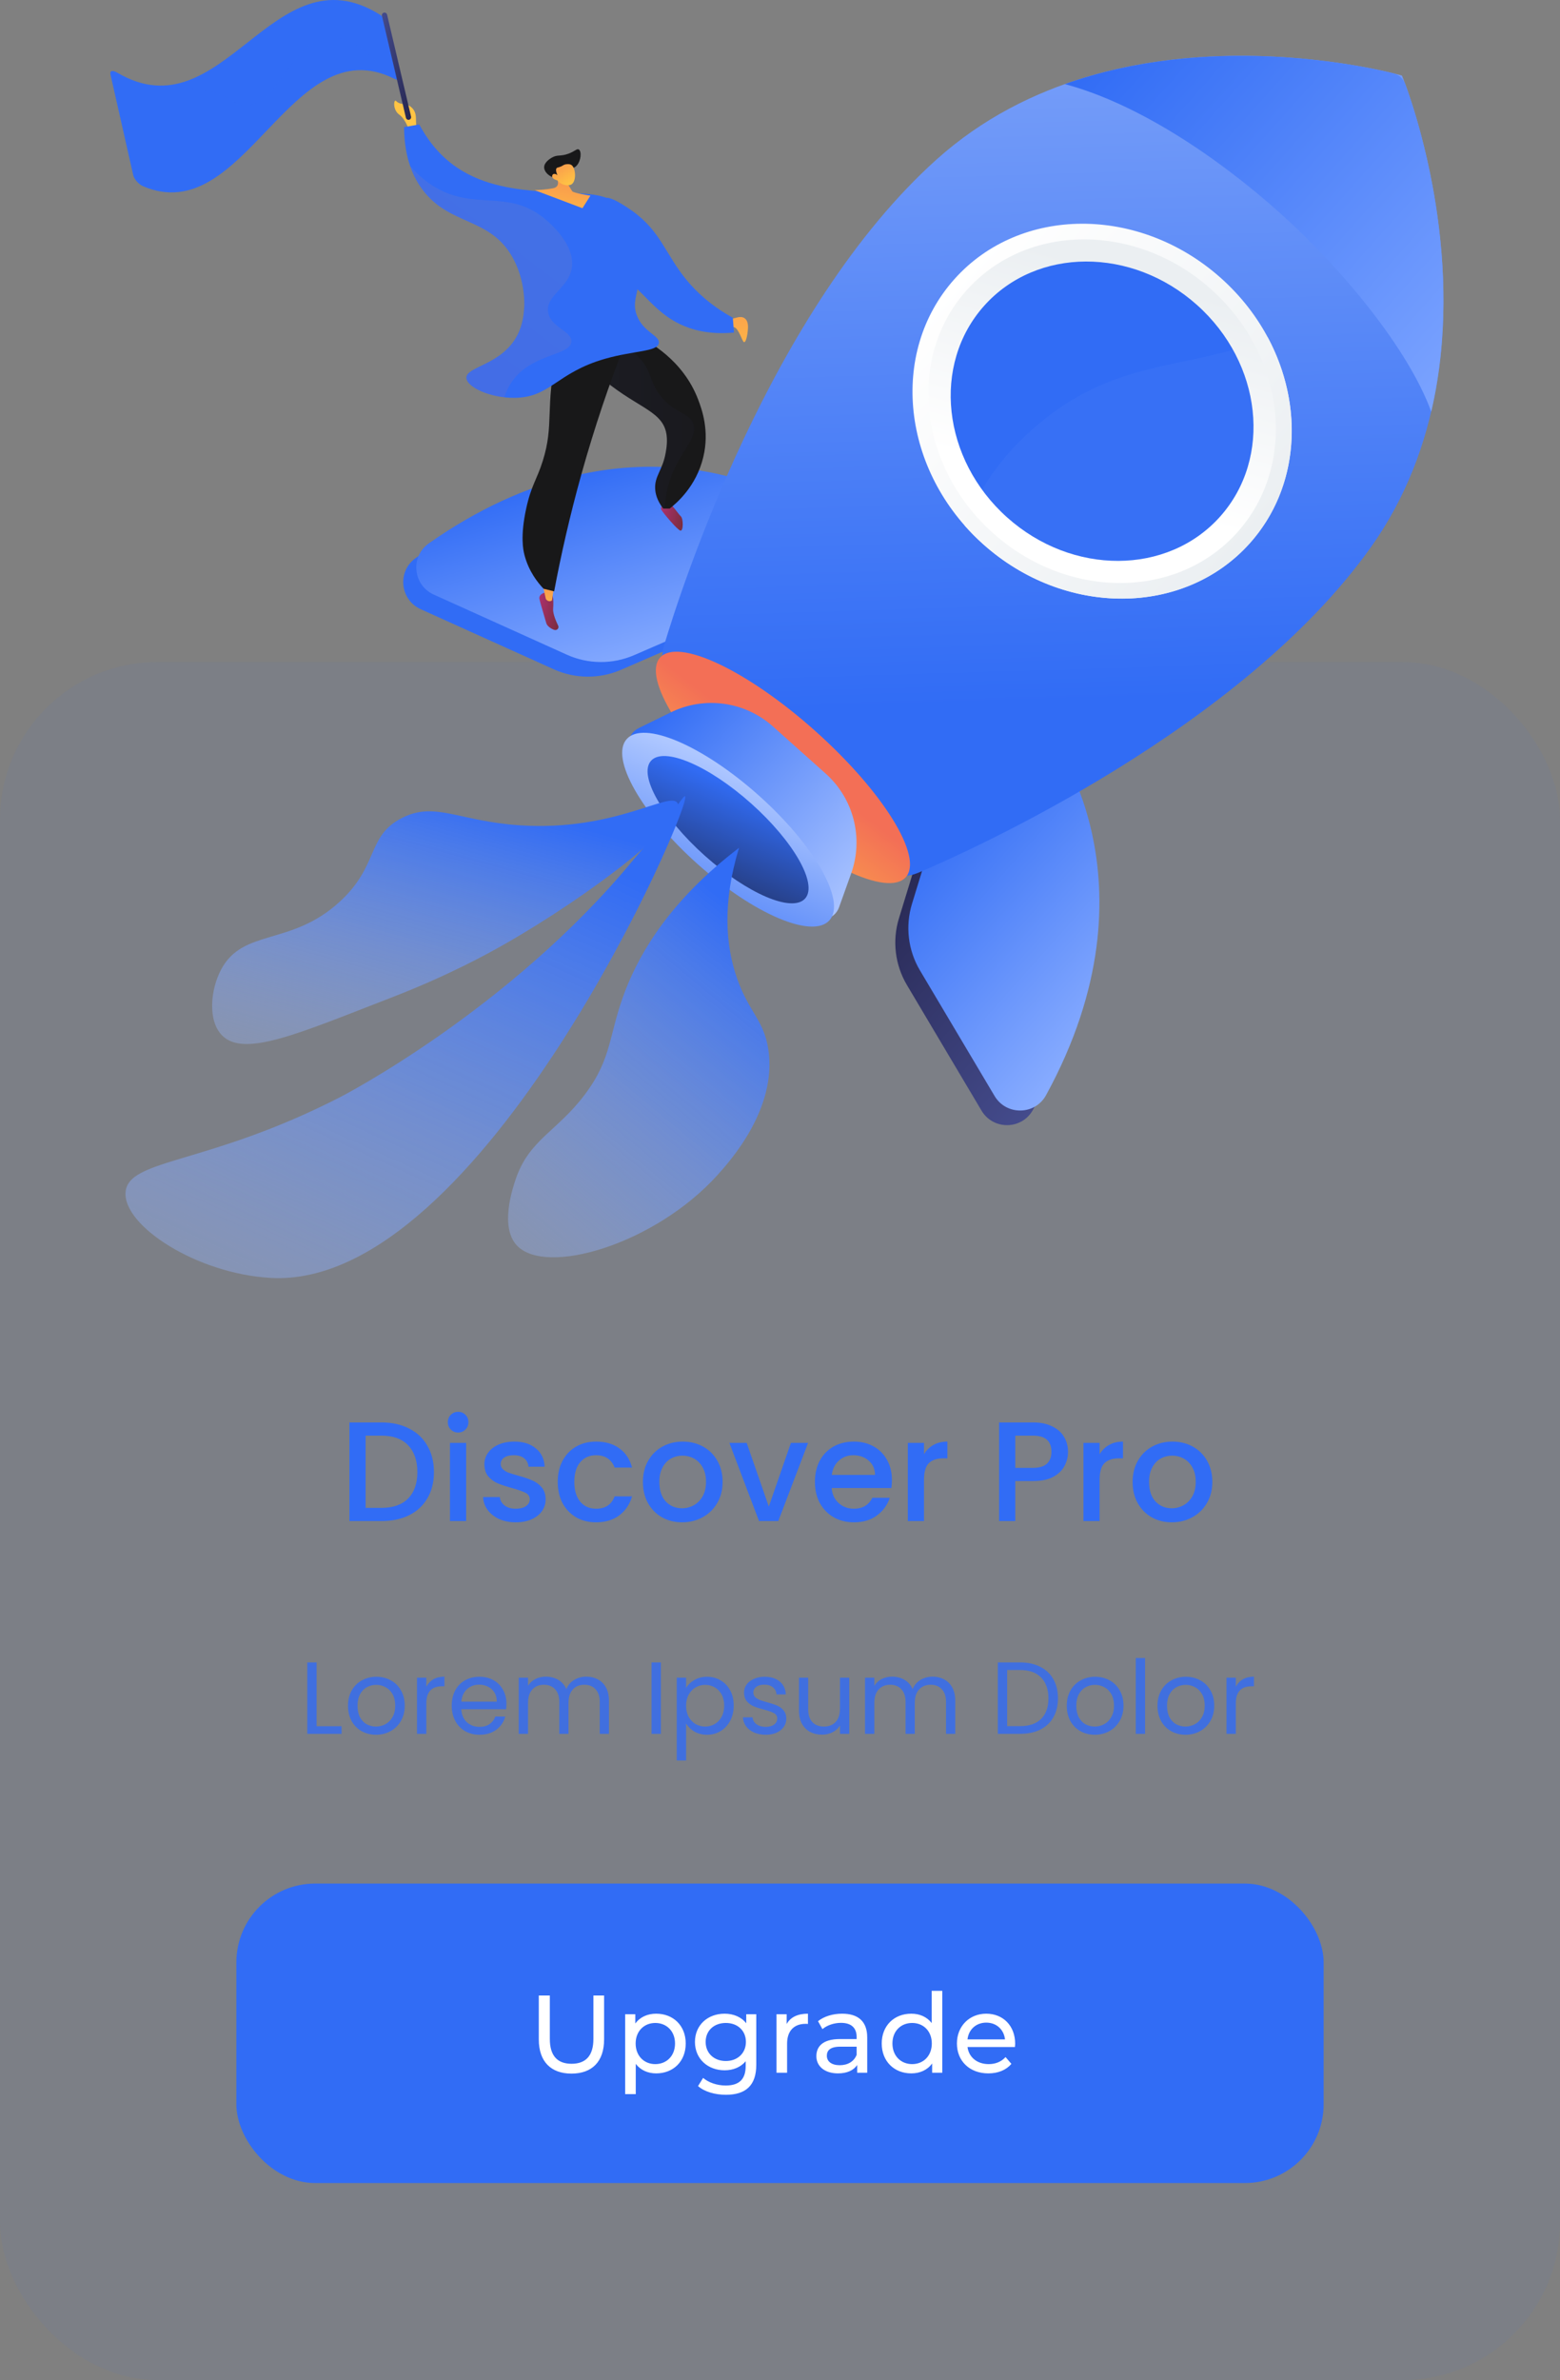 <svg width="198" height="302" viewBox="0 0 198 302" fill="none" xmlns="http://www.w3.org/2000/svg">
<rect x="0" y="0" width="198" height="302" fill="#808080" stroke="none"/>
<rect opacity="0.05" y="84" width="198" height="218" rx="20" fill="#316CF5"/>
<path d="M48.436 180.49C49.768 180.49 50.932 180.748 51.928 181.264C52.936 181.768 53.71 182.5 54.25 183.46C54.802 184.408 55.078 185.518 55.078 186.79C55.078 188.062 54.802 189.166 54.25 190.102C53.71 191.038 52.936 191.758 51.928 192.262C50.932 192.754 49.768 193 48.436 193H44.35V180.49H48.436ZM48.436 191.326C49.9 191.326 51.022 190.93 51.802 190.138C52.582 189.346 52.972 188.23 52.972 186.79C52.972 185.338 52.582 184.204 51.802 183.388C51.022 182.572 49.9 182.164 48.436 182.164H46.402V191.326H48.436ZM58.156 181.768C57.784 181.768 57.472 181.642 57.22 181.39C56.968 181.138 56.842 180.826 56.842 180.454C56.842 180.082 56.968 179.77 57.22 179.518C57.472 179.266 57.784 179.14 58.156 179.14C58.516 179.14 58.822 179.266 59.074 179.518C59.326 179.77 59.452 180.082 59.452 180.454C59.452 180.826 59.326 181.138 59.074 181.39C58.822 181.642 58.516 181.768 58.156 181.768ZM59.164 183.082V193H57.112V183.082H59.164ZM65.458 193.162C64.678 193.162 63.976 193.024 63.352 192.748C62.74 192.46 62.254 192.076 61.894 191.596C61.534 191.104 61.342 190.558 61.318 189.958H63.442C63.478 190.378 63.676 190.732 64.036 191.02C64.408 191.296 64.87 191.434 65.422 191.434C65.998 191.434 66.442 191.326 66.754 191.11C67.078 190.882 67.24 190.594 67.24 190.246C67.24 189.874 67.06 189.598 66.7 189.418C66.352 189.238 65.794 189.04 65.026 188.824C64.282 188.62 63.676 188.422 63.208 188.23C62.74 188.038 62.332 187.744 61.984 187.348C61.648 186.952 61.48 186.43 61.48 185.782C61.48 185.254 61.636 184.774 61.948 184.342C62.26 183.898 62.704 183.55 63.28 183.298C63.868 183.046 64.54 182.92 65.296 182.92C66.424 182.92 67.33 183.208 68.014 183.784C68.71 184.348 69.082 185.122 69.13 186.106H67.078C67.042 185.662 66.862 185.308 66.538 185.044C66.214 184.78 65.776 184.648 65.224 184.648C64.684 184.648 64.27 184.75 63.982 184.954C63.694 185.158 63.55 185.428 63.55 185.764C63.55 186.028 63.646 186.25 63.838 186.43C64.03 186.61 64.264 186.754 64.54 186.862C64.816 186.958 65.224 187.084 65.764 187.24C66.484 187.432 67.072 187.63 67.528 187.834C67.996 188.026 68.398 188.314 68.734 188.698C69.07 189.082 69.244 189.592 69.256 190.228C69.256 190.792 69.1 191.296 68.788 191.74C68.476 192.184 68.032 192.532 67.456 192.784C66.892 193.036 66.226 193.162 65.458 193.162ZM70.789 188.032C70.789 187.012 70.993 186.118 71.401 185.35C71.821 184.57 72.397 183.97 73.129 183.55C73.861 183.13 74.701 182.92 75.649 182.92C76.849 182.92 77.839 183.208 78.619 183.784C79.411 184.348 79.945 185.158 80.221 186.214H78.007C77.827 185.722 77.539 185.338 77.143 185.062C76.747 184.786 76.249 184.648 75.649 184.648C74.809 184.648 74.137 184.948 73.633 185.548C73.141 186.136 72.895 186.964 72.895 188.032C72.895 189.1 73.141 189.934 73.633 190.534C74.137 191.134 74.809 191.434 75.649 191.434C76.837 191.434 77.623 190.912 78.007 189.868H80.221C79.933 190.876 79.393 191.68 78.601 192.28C77.809 192.868 76.825 193.162 75.649 193.162C74.701 193.162 73.861 192.952 73.129 192.532C72.397 192.1 71.821 191.5 71.401 190.732C70.993 189.952 70.789 189.052 70.789 188.032ZM86.568 193.162C85.632 193.162 84.786 192.952 84.03 192.532C83.274 192.1 82.68 191.5 82.248 190.732C81.816 189.952 81.6 189.052 81.6 188.032C81.6 187.024 81.822 186.13 82.266 185.35C82.71 184.57 83.316 183.97 84.084 183.55C84.852 183.13 85.71 182.92 86.658 182.92C87.606 182.92 88.464 183.13 89.232 183.55C90 183.97 90.606 184.57 91.05 185.35C91.494 186.13 91.716 187.024 91.716 188.032C91.716 189.04 91.488 189.934 91.032 190.714C90.576 191.494 89.952 192.1 89.16 192.532C88.38 192.952 87.516 193.162 86.568 193.162ZM86.568 191.38C87.096 191.38 87.588 191.254 88.044 191.002C88.512 190.75 88.89 190.372 89.178 189.868C89.466 189.364 89.61 188.752 89.61 188.032C89.61 187.312 89.472 186.706 89.196 186.214C88.92 185.71 88.554 185.332 88.098 185.08C87.642 184.828 87.15 184.702 86.622 184.702C86.094 184.702 85.602 184.828 85.146 185.08C84.702 185.332 84.348 185.71 84.084 186.214C83.82 186.706 83.688 187.312 83.688 188.032C83.688 189.1 83.958 189.928 84.498 190.516C85.05 191.092 85.74 191.38 86.568 191.38ZM97.579 191.164L100.387 183.082H102.565L98.784 193H96.337L92.575 183.082H94.77L97.579 191.164ZM113.206 187.798C113.206 188.17 113.182 188.506 113.134 188.806H105.556C105.616 189.598 105.91 190.234 106.438 190.714C106.966 191.194 107.614 191.434 108.382 191.434C109.486 191.434 110.266 190.972 110.722 190.048H112.936C112.636 190.96 112.09 191.71 111.298 192.298C110.518 192.874 109.546 193.162 108.382 193.162C107.434 193.162 106.582 192.952 105.826 192.532C105.082 192.1 104.494 191.5 104.062 190.732C103.642 189.952 103.432 189.052 103.432 188.032C103.432 187.012 103.636 186.118 104.044 185.35C104.464 184.57 105.046 183.97 105.79 183.55C106.546 183.13 107.41 182.92 108.382 182.92C109.318 182.92 110.152 183.124 110.884 183.532C111.616 183.94 112.186 184.516 112.594 185.26C113.002 185.992 113.206 186.838 113.206 187.798ZM111.064 187.15C111.052 186.394 110.782 185.788 110.254 185.332C109.726 184.876 109.072 184.648 108.292 184.648C107.584 184.648 106.978 184.876 106.474 185.332C105.97 185.776 105.67 186.382 105.574 187.15H111.064ZM117.277 184.522C117.577 184.018 117.973 183.628 118.465 183.352C118.969 183.064 119.563 182.92 120.247 182.92V185.044H119.725C118.921 185.044 118.309 185.248 117.889 185.656C117.481 186.064 117.277 186.772 117.277 187.78V193H115.225V183.082H117.277V184.522ZM135.557 184.216C135.557 184.852 135.407 185.452 135.107 186.016C134.807 186.58 134.327 187.042 133.667 187.402C133.007 187.75 132.161 187.924 131.129 187.924H128.861V193H126.809V180.49H131.129C132.089 180.49 132.899 180.658 133.559 180.994C134.231 181.318 134.729 181.762 135.053 182.326C135.389 182.89 135.557 183.52 135.557 184.216ZM131.129 186.25C131.909 186.25 132.491 186.076 132.875 185.728C133.259 185.368 133.451 184.864 133.451 184.216C133.451 182.848 132.677 182.164 131.129 182.164H128.861V186.25H131.129ZM139.566 184.522C139.866 184.018 140.262 183.628 140.754 183.352C141.258 183.064 141.852 182.92 142.536 182.92V185.044H142.014C141.21 185.044 140.598 185.248 140.178 185.656C139.77 186.064 139.566 186.772 139.566 187.78V193H137.514V183.082H139.566V184.522ZM148.724 193.162C147.788 193.162 146.942 192.952 146.186 192.532C145.43 192.1 144.836 191.5 144.404 190.732C143.972 189.952 143.756 189.052 143.756 188.032C143.756 187.024 143.978 186.13 144.422 185.35C144.866 184.57 145.472 183.97 146.24 183.55C147.008 183.13 147.866 182.92 148.814 182.92C149.762 182.92 150.62 183.13 151.388 183.55C152.156 183.97 152.762 184.57 153.206 185.35C153.65 186.13 153.872 187.024 153.872 188.032C153.872 189.04 153.644 189.934 153.188 190.714C152.732 191.494 152.108 192.1 151.316 192.532C150.536 192.952 149.672 193.162 148.724 193.162ZM148.724 191.38C149.252 191.38 149.744 191.254 150.2 191.002C150.668 190.75 151.046 190.372 151.334 189.868C151.622 189.364 151.766 188.752 151.766 188.032C151.766 187.312 151.628 186.706 151.352 186.214C151.076 185.71 150.71 185.332 150.254 185.08C149.798 184.828 149.306 184.702 148.778 184.702C148.25 184.702 147.758 184.828 147.302 185.08C146.858 185.332 146.504 185.71 146.24 186.214C145.976 186.706 145.844 187.312 145.844 188.032C145.844 189.1 146.114 189.928 146.654 190.516C147.206 191.092 147.896 191.38 148.724 191.38Z" fill="#316CF5"/>
<rect x="30" y="239" width="138" height="38" rx="10" fill="#316CF5"/>
<path d="M72.53 263.112C75.12 263.112 76.674 261.614 76.674 258.772V253.2H75.316V258.716C75.316 260.886 74.308 261.866 72.544 261.866C70.78 261.866 69.786 260.886 69.786 258.716V253.2H68.386V258.772C68.386 261.614 69.954 263.112 72.53 263.112ZM83.282 255.51C82.19 255.51 81.238 255.93 80.636 256.756V255.58H79.348V265.716H80.692V261.88C81.308 262.678 82.232 263.084 83.282 263.084C85.452 263.084 87.034 261.572 87.034 259.29C87.034 257.022 85.452 255.51 83.282 255.51ZM83.17 261.908C81.756 261.908 80.678 260.872 80.678 259.29C80.678 257.722 81.756 256.686 83.17 256.686C84.598 256.686 85.676 257.722 85.676 259.29C85.676 260.872 84.598 261.908 83.17 261.908ZM94.715 255.58V256.728C94.085 255.916 93.077 255.51 91.971 255.51C89.829 255.51 88.205 256.952 88.205 259.094C88.205 261.236 89.829 262.692 91.971 262.692C93.035 262.692 94.001 262.314 94.645 261.544V262.132C94.645 263.812 93.847 264.624 92.097 264.624C91.005 264.624 89.927 264.246 89.241 263.658L88.597 264.694C89.409 265.422 90.781 265.8 92.139 265.8C94.659 265.8 95.989 264.61 95.989 261.992V255.58H94.715ZM92.125 261.516C90.627 261.516 89.563 260.522 89.563 259.094C89.563 257.652 90.627 256.686 92.125 256.686C93.609 256.686 94.673 257.652 94.673 259.094C94.673 260.522 93.609 261.516 92.125 261.516ZM99.845 256.826V255.58H98.557V263H99.901V259.304C99.901 257.68 100.797 256.798 102.239 256.798C102.337 256.798 102.435 256.798 102.547 256.812V255.51C101.245 255.51 100.321 255.958 99.845 256.826ZM106.892 255.51C105.702 255.51 104.596 255.846 103.826 256.462L104.386 257.47C104.96 256.98 105.856 256.672 106.738 256.672C108.068 256.672 108.726 257.33 108.726 258.464V258.73H106.598C104.386 258.73 103.616 259.71 103.616 260.9C103.616 262.188 104.68 263.084 106.36 263.084C107.522 263.084 108.348 262.692 108.796 262.02V263H110.07V258.52C110.07 256.49 108.922 255.51 106.892 255.51ZM106.584 262.048C105.562 262.048 104.946 261.586 104.946 260.844C104.946 260.214 105.324 259.696 106.654 259.696H108.726V260.732C108.39 261.586 107.592 262.048 106.584 262.048ZM118.254 252.612V256.7C117.638 255.902 116.714 255.51 115.664 255.51C113.494 255.51 111.912 257.022 111.912 259.29C111.912 261.558 113.494 263.084 115.664 263.084C116.756 263.084 117.708 262.664 118.31 261.824V263H119.598V252.612H118.254ZM115.776 261.908C114.348 261.908 113.27 260.872 113.27 259.29C113.27 257.708 114.348 256.686 115.776 256.686C117.19 256.686 118.268 257.708 118.268 259.29C118.268 260.872 117.19 261.908 115.776 261.908ZM128.847 259.332C128.847 257.05 127.321 255.51 125.179 255.51C123.037 255.51 121.455 257.092 121.455 259.29C121.455 261.502 123.051 263.084 125.445 263.084C126.677 263.084 127.699 262.664 128.371 261.88L127.629 261.012C127.083 261.614 126.355 261.908 125.487 261.908C124.017 261.908 122.967 261.04 122.799 259.738H128.819C128.833 259.612 128.847 259.444 128.847 259.332ZM125.179 256.644C126.481 256.644 127.419 257.526 127.559 258.772H122.799C122.939 257.512 123.891 256.644 125.179 256.644Z" fill="white"/>
<path opacity="0.8" d="M40.184 219.038H43.356V220H39.001V210.939H40.184V219.038ZM47.719 220.117C47.052 220.117 46.445 219.965 45.899 219.662C45.362 219.359 44.937 218.93 44.625 218.375C44.322 217.812 44.17 217.162 44.17 216.425C44.17 215.697 44.326 215.056 44.638 214.501C44.959 213.938 45.392 213.509 45.938 213.214C46.484 212.911 47.095 212.759 47.771 212.759C48.447 212.759 49.058 212.911 49.604 213.214C50.15 213.509 50.579 213.933 50.891 214.488C51.212 215.043 51.372 215.688 51.372 216.425C51.372 217.162 51.208 217.812 50.878 218.375C50.558 218.93 50.12 219.359 49.565 219.662C49.011 219.965 48.395 220.117 47.719 220.117ZM47.719 219.077C48.144 219.077 48.543 218.977 48.915 218.778C49.288 218.579 49.587 218.28 49.812 217.881C50.046 217.482 50.163 216.997 50.163 216.425C50.163 215.853 50.051 215.368 49.825 214.969C49.6 214.57 49.305 214.276 48.941 214.085C48.577 213.886 48.183 213.786 47.758 213.786C47.325 213.786 46.926 213.886 46.562 214.085C46.207 214.276 45.921 214.57 45.704 214.969C45.488 215.368 45.379 215.853 45.379 216.425C45.379 217.006 45.483 217.495 45.691 217.894C45.908 218.293 46.194 218.592 46.549 218.791C46.905 218.982 47.295 219.077 47.719 219.077ZM54.111 214.033C54.319 213.626 54.613 213.309 54.995 213.084C55.385 212.859 55.857 212.746 56.412 212.746V213.968H56.1C54.774 213.968 54.111 214.687 54.111 216.126V220H52.928V212.876H54.111V214.033ZM64.277 216.165C64.277 216.39 64.264 216.629 64.238 216.88H58.544C58.588 217.582 58.826 218.132 59.259 218.531C59.701 218.921 60.234 219.116 60.858 219.116C61.37 219.116 61.794 218.999 62.132 218.765C62.479 218.522 62.722 218.202 62.86 217.803H64.134C63.944 218.488 63.562 219.047 62.99 219.48C62.418 219.905 61.708 220.117 60.858 220.117C60.182 220.117 59.576 219.965 59.038 219.662C58.51 219.359 58.094 218.93 57.79 218.375C57.487 217.812 57.335 217.162 57.335 216.425C57.335 215.688 57.483 215.043 57.777 214.488C58.072 213.933 58.484 213.509 59.012 213.214C59.55 212.911 60.165 212.759 60.858 212.759C61.534 212.759 62.132 212.906 62.652 213.201C63.172 213.496 63.571 213.903 63.848 214.423C64.134 214.934 64.277 215.515 64.277 216.165ZM63.055 215.918C63.055 215.467 62.956 215.082 62.756 214.761C62.557 214.432 62.284 214.185 61.937 214.02C61.599 213.847 61.222 213.76 60.806 213.76C60.208 213.76 59.697 213.951 59.272 214.332C58.856 214.713 58.618 215.242 58.557 215.918H63.055ZM74.406 212.746C74.961 212.746 75.455 212.863 75.888 213.097C76.321 213.322 76.664 213.665 76.915 214.124C77.166 214.583 77.292 215.142 77.292 215.801V220H76.122V215.97C76.122 215.259 75.944 214.718 75.589 214.345C75.242 213.964 74.77 213.773 74.172 213.773C73.557 213.773 73.067 213.972 72.703 214.371C72.339 214.761 72.157 215.329 72.157 216.074V220H70.987V215.97C70.987 215.259 70.809 214.718 70.454 214.345C70.107 213.964 69.635 213.773 69.037 213.773C68.422 213.773 67.932 213.972 67.568 214.371C67.204 214.761 67.022 215.329 67.022 216.074V220H65.839V212.876H67.022V213.903C67.256 213.53 67.568 213.244 67.958 213.045C68.357 212.846 68.794 212.746 69.271 212.746C69.869 212.746 70.398 212.88 70.857 213.149C71.316 213.418 71.659 213.812 71.884 214.332C72.083 213.829 72.413 213.439 72.872 213.162C73.331 212.885 73.843 212.746 74.406 212.746ZM83.881 210.939V220H82.698V210.939H83.881ZM87.081 214.189C87.314 213.782 87.661 213.444 88.121 213.175C88.588 212.898 89.13 212.759 89.746 212.759C90.378 212.759 90.95 212.911 91.462 213.214C91.981 213.517 92.389 213.946 92.683 214.501C92.978 215.047 93.126 215.684 93.126 216.412C93.126 217.131 92.978 217.773 92.683 218.336C92.389 218.899 91.981 219.337 91.462 219.649C90.95 219.961 90.378 220.117 89.746 220.117C89.139 220.117 88.602 219.983 88.133 219.714C87.674 219.437 87.323 219.094 87.081 218.687V223.38H85.897V212.876H87.081V214.189ZM91.916 216.412C91.916 215.875 91.808 215.407 91.591 215.008C91.375 214.609 91.08 214.306 90.707 214.098C90.344 213.89 89.941 213.786 89.499 213.786C89.065 213.786 88.662 213.894 88.29 214.111C87.925 214.319 87.631 214.627 87.406 215.034C87.189 215.433 87.081 215.896 87.081 216.425C87.081 216.962 87.189 217.435 87.406 217.842C87.631 218.241 87.925 218.548 88.29 218.765C88.662 218.973 89.065 219.077 89.499 219.077C89.941 219.077 90.344 218.973 90.707 218.765C91.08 218.548 91.375 218.241 91.591 217.842C91.808 217.435 91.916 216.958 91.916 216.412ZM97.205 220.117C96.659 220.117 96.169 220.026 95.736 219.844C95.302 219.653 94.96 219.393 94.709 219.064C94.457 218.726 94.319 218.34 94.293 217.907H95.515C95.549 218.262 95.714 218.553 96.009 218.778C96.312 219.003 96.706 219.116 97.192 219.116C97.642 219.116 97.998 219.016 98.258 218.817C98.518 218.618 98.648 218.366 98.648 218.063C98.648 217.751 98.509 217.521 98.232 217.374C97.954 217.218 97.525 217.066 96.945 216.919C96.416 216.78 95.983 216.642 95.645 216.503C95.315 216.356 95.029 216.143 94.787 215.866C94.553 215.58 94.436 215.207 94.436 214.748C94.436 214.384 94.544 214.05 94.761 213.747C94.977 213.444 95.285 213.205 95.684 213.032C96.082 212.85 96.537 212.759 97.049 212.759C97.837 212.759 98.474 212.958 98.96 213.357C99.445 213.756 99.705 214.302 99.74 214.995H98.557C98.531 214.622 98.379 214.323 98.102 214.098C97.833 213.873 97.469 213.76 97.01 213.76C96.585 213.76 96.247 213.851 95.996 214.033C95.744 214.215 95.619 214.453 95.619 214.748C95.619 214.982 95.692 215.177 95.84 215.333C95.996 215.48 96.186 215.602 96.412 215.697C96.646 215.784 96.966 215.883 97.374 215.996C97.885 216.135 98.301 216.273 98.622 216.412C98.942 216.542 99.215 216.741 99.441 217.01C99.675 217.279 99.796 217.63 99.805 218.063C99.805 218.453 99.696 218.804 99.48 219.116C99.263 219.428 98.955 219.675 98.557 219.857C98.167 220.03 97.716 220.117 97.205 220.117ZM107.793 212.876V220H106.61V218.947C106.384 219.311 106.068 219.597 105.661 219.805C105.262 220.004 104.82 220.104 104.335 220.104C103.78 220.104 103.282 219.991 102.84 219.766C102.398 219.532 102.047 219.185 101.787 218.726C101.535 218.267 101.41 217.708 101.41 217.049V212.876H102.58V216.893C102.58 217.595 102.757 218.137 103.113 218.518C103.468 218.891 103.953 219.077 104.569 219.077C105.201 219.077 105.7 218.882 106.064 218.492C106.428 218.102 106.61 217.534 106.61 216.789V212.876H107.793ZM118.357 212.746C118.912 212.746 119.406 212.863 119.839 213.097C120.272 213.322 120.615 213.665 120.866 214.124C121.117 214.583 121.243 215.142 121.243 215.801V220H120.073V215.97C120.073 215.259 119.895 214.718 119.54 214.345C119.193 213.964 118.721 213.773 118.123 213.773C117.508 213.773 117.018 213.972 116.654 214.371C116.29 214.761 116.108 215.329 116.108 216.074V220H114.938V215.97C114.938 215.259 114.76 214.718 114.405 214.345C114.058 213.964 113.586 213.773 112.988 213.773C112.373 213.773 111.883 213.972 111.519 214.371C111.155 214.761 110.973 215.329 110.973 216.074V220H109.79V212.876H110.973V213.903C111.207 213.53 111.519 213.244 111.909 213.045C112.308 212.846 112.745 212.746 113.222 212.746C113.82 212.746 114.349 212.88 114.808 213.149C115.267 213.418 115.61 213.812 115.835 214.332C116.034 213.829 116.364 213.439 116.823 213.162C117.282 212.885 117.794 212.746 118.357 212.746ZM129.47 210.939C130.458 210.939 131.312 211.125 132.031 211.498C132.759 211.862 133.314 212.386 133.695 213.071C134.085 213.756 134.28 214.562 134.28 215.489C134.28 216.416 134.085 217.222 133.695 217.907C133.314 218.583 132.759 219.103 132.031 219.467C131.312 219.822 130.458 220 129.47 220H126.649V210.939H129.47ZM129.47 219.025C130.64 219.025 131.533 218.717 132.148 218.102C132.764 217.478 133.071 216.607 133.071 215.489C133.071 214.362 132.759 213.483 132.135 212.85C131.52 212.217 130.632 211.901 129.47 211.901H127.832V219.025H129.47ZM138.948 220.117C138.281 220.117 137.674 219.965 137.128 219.662C136.591 219.359 136.166 218.93 135.854 218.375C135.551 217.812 135.399 217.162 135.399 216.425C135.399 215.697 135.555 215.056 135.867 214.501C136.188 213.938 136.621 213.509 137.167 213.214C137.713 212.911 138.324 212.759 139 212.759C139.676 212.759 140.287 212.911 140.833 213.214C141.379 213.509 141.808 213.933 142.12 214.488C142.441 215.043 142.601 215.688 142.601 216.425C142.601 217.162 142.436 217.812 142.107 218.375C141.786 218.93 141.349 219.359 140.794 219.662C140.239 219.965 139.624 220.117 138.948 220.117ZM138.948 219.077C139.373 219.077 139.771 218.977 140.144 218.778C140.517 218.579 140.816 218.28 141.041 217.881C141.275 217.482 141.392 216.997 141.392 216.425C141.392 215.853 141.279 215.368 141.054 214.969C140.829 214.57 140.534 214.276 140.17 214.085C139.806 213.886 139.412 213.786 138.987 213.786C138.554 213.786 138.155 213.886 137.791 214.085C137.436 214.276 137.15 214.57 136.933 214.969C136.716 215.368 136.608 215.853 136.608 216.425C136.608 217.006 136.712 217.495 136.92 217.894C137.137 218.293 137.423 218.592 137.778 218.791C138.133 218.982 138.523 219.077 138.948 219.077ZM145.339 210.38V220H144.156V210.38H145.339ZM150.462 220.117C149.795 220.117 149.188 219.965 148.642 219.662C148.105 219.359 147.68 218.93 147.368 218.375C147.065 217.812 146.913 217.162 146.913 216.425C146.913 215.697 147.069 215.056 147.381 214.501C147.702 213.938 148.135 213.509 148.681 213.214C149.227 212.911 149.838 212.759 150.514 212.759C151.19 212.759 151.801 212.911 152.347 213.214C152.893 213.509 153.322 213.933 153.634 214.488C153.955 215.043 154.115 215.688 154.115 216.425C154.115 217.162 153.951 217.812 153.621 218.375C153.301 218.93 152.863 219.359 152.308 219.662C151.754 219.965 151.138 220.117 150.462 220.117ZM150.462 219.077C150.887 219.077 151.286 218.977 151.658 218.778C152.031 218.579 152.33 218.28 152.555 217.881C152.789 217.482 152.906 216.997 152.906 216.425C152.906 215.853 152.794 215.368 152.568 214.969C152.343 214.57 152.048 214.276 151.684 214.085C151.32 213.886 150.926 213.786 150.501 213.786C150.068 213.786 149.669 213.886 149.305 214.085C148.95 214.276 148.664 214.57 148.447 214.969C148.231 215.368 148.122 215.853 148.122 216.425C148.122 217.006 148.226 217.495 148.434 217.894C148.651 218.293 148.937 218.592 149.292 218.791C149.648 218.982 150.038 219.077 150.462 219.077ZM156.854 214.033C157.062 213.626 157.357 213.309 157.738 213.084C158.128 212.859 158.6 212.746 159.155 212.746V213.968H158.843C157.517 213.968 156.854 214.687 156.854 216.126V220H155.671V212.876H156.854V214.033Z" fill="#316CF5"/>
<path d="M131.531 94.949C131.531 94.949 146.095 113.42 131.11 140.818C129.715 143.37 126.064 143.423 124.578 140.923L115.112 124.991C113.593 122.439 113.224 119.36 114.099 116.518L118.566 101.935L131.531 94.949Z" fill="url(#paint0_linear_24_389)"/>
<path d="M98.305 65.256C98.305 65.256 78.321 52.849 52.772 70.801C50.391 72.472 50.746 76.103 53.397 77.3L70.283 84.924C72.993 86.148 76.091 86.167 78.814 84.99L92.806 78.918L98.305 65.256Z" fill="#316CF5"/>
<path d="M133.189 93.094C133.189 93.094 147.752 111.565 132.768 138.963C131.373 141.515 127.722 141.568 126.236 139.068L116.77 123.143C115.25 120.59 114.882 117.512 115.757 114.67L120.223 100.086L133.189 93.094Z" fill="url(#paint1_linear_24_389)"/>
<path d="M99.963 63.401C99.963 63.401 79.979 50.995 54.43 68.946C52.048 70.617 52.404 74.248 55.054 75.445L71.94 83.069C74.651 84.293 77.742 84.312 80.472 83.135L94.464 77.063L99.963 63.401Z" fill="url(#paint2_linear_24_389)"/>
<path d="M118.895 20.216C142.115 -0.597 177.919 9.553 177.939 9.592C177.985 9.605 192.069 44.055 173.986 69.452C157.58 92.489 123.243 107.895 116.651 110.697C115.941 110.999 114.796 111.401 114.428 110.723C107.232 97.587 97.049 88.956 84.498 83.983C83.801 83.707 84.097 82.549 84.307 81.832C86.327 75.07 97.799 39.128 118.895 20.216Z" fill="url(#paint3_linear_24_389)"/>
<path d="M162.402 26.978C154.363 19.795 144.332 13.125 135.156 10.671C153.146 4.271 172.157 8.145 176.847 9.303C177.544 9.474 178.104 9.98 178.354 10.651C180.024 15.184 186.004 33.642 181.656 52.238C178.781 44.337 170.44 34.168 162.402 26.978Z" fill="url(#paint4_linear_24_389)"/>
<path d="M121.138 35.418C112.803 44.739 114.441 59.803 124.795 69.058C135.149 78.313 150.298 78.254 158.633 68.933C166.967 59.612 165.329 44.548 154.975 35.293C144.615 26.037 129.465 26.097 121.138 35.418Z" fill="url(#paint5_linear_24_389)"/>
<path d="M131.018 54.501C141.615 45.081 151.022 47.153 160.902 42.805C165.533 51.449 164.961 61.842 158.626 68.926C150.292 78.248 135.142 78.307 124.789 69.051C123.94 68.295 123.157 67.499 122.427 66.67C124.111 62.638 126.38 58.625 131.018 54.501Z" fill="url(#paint6_linear_24_389)"/>
<path d="M122.697 36.819C115.06 45.364 116.559 59.171 126.045 67.65C135.537 76.129 149.417 76.083 157.06 67.532C164.698 58.987 163.198 45.18 153.712 36.7C144.22 28.221 130.334 28.274 122.697 36.819Z" fill="url(#paint7_linear_24_389)"/>
<path d="M124.913 38.799C118.256 46.245 119.566 58.27 127.834 65.657C136.103 73.044 148.193 72.998 154.85 65.558C161.507 58.112 160.198 46.087 151.93 38.7C143.661 31.306 131.564 31.352 124.913 38.799Z" fill="#316CF5"/>
<path d="M83.781 83.438C81.505 85.983 86.642 94.285 95.253 101.981C103.864 109.677 112.685 113.854 114.961 111.309C117.237 108.763 112.099 100.462 103.489 92.765C94.878 85.069 86.057 80.892 83.781 83.438Z" fill="url(#paint8_linear_24_389)"/>
<path d="M98.108 92.18L104.798 98.159C108.356 101.343 109.633 106.362 108.021 110.861L106.495 115.124C105.929 116.696 103.962 117.196 102.719 116.084L80.531 96.251C79.288 95.14 79.564 93.12 81.064 92.39L85.129 90.397C89.412 88.292 94.543 88.996 98.108 92.18Z" fill="url(#paint9_linear_24_389)"/>
<path d="M79.545 93.778C77.4 96.179 81.419 103.277 88.524 109.625C95.628 115.979 103.127 119.176 105.278 116.775C107.422 114.374 103.403 107.276 96.299 100.928C89.188 94.581 81.689 91.377 79.545 93.778Z" fill="url(#paint10_linear_24_389)"/>
<path d="M82.63 96.534C80.998 98.356 84.057 103.75 89.458 108.579C94.858 113.407 100.555 115.841 102.186 114.012C103.818 112.19 100.759 106.796 95.358 101.968C89.964 97.146 84.261 94.712 82.63 96.534Z" fill="url(#paint11_linear_24_389)"/>
<g opacity="0.3">
<path opacity="0.3" d="M131.018 54.501C140.03 46.489 148.18 46.791 156.495 44.383C160.376 51.343 159.981 59.809 154.844 65.552C148.187 72.998 136.096 73.044 127.828 65.65C126.617 64.572 125.558 63.394 124.65 62.144C126.144 59.618 128.117 57.079 131.018 54.501Z" fill="#769EFB"/>
</g>
<path d="M43.161 139.219C43.161 139.219 64.698 128.175 80.433 109.046C80.61 108.829 82.722 106.421 85.09 103.336C86.452 101.56 86.846 100.922 86.958 101.027C87.998 101.961 61.179 163.644 34.367 162.15C24.993 161.624 15.659 155.572 15.935 151.31C16.224 146.975 26.23 147.896 43.161 139.219Z" fill="url(#paint12_linear_24_389)"/>
<path d="M86.011 101.922C87.215 104.152 74.947 113.598 63.955 119.853C62.041 120.945 56.956 123.761 49.812 126.524C38.044 131.076 31.025 134.233 28.196 131.391C26.348 129.536 26.697 125.59 28.071 123.011C30.874 117.762 36.939 120.09 43.122 114.413C48.121 109.829 46.529 106.125 50.95 103.823C55.186 101.619 58.186 104.204 65.994 104.724C78.117 105.526 85.103 100.244 86.011 101.922Z" fill="url(#paint13_linear_24_389)"/>
<path d="M93.799 107.579C85.136 114.19 81.321 120.728 79.433 125.524C77.196 131.22 77.808 134.148 74.203 138.917C70.651 143.613 67.152 144.607 65.454 149.626C65.073 150.744 63.415 155.651 65.579 158.006C69.237 161.993 83.13 157.894 91.076 149.086C92.635 147.356 98.68 140.653 97.516 133.128C96.944 129.444 95.102 128.477 93.602 124.294C92.043 119.939 91.701 114.479 93.799 107.579Z" fill="url(#paint14_linear_24_389)"/>
<path d="M84.755 63.861C84.755 63.861 83.65 64.203 83.939 64.683C84.228 65.163 85.972 67.229 86.36 67.328C86.748 67.42 86.741 65.782 86.399 65.499C86.064 65.203 85.189 63.762 84.755 63.861Z" fill="url(#paint15_linear_24_389)"/>
<path d="M80.972 42.673C82.229 43.278 86.662 45.587 88.609 50.692C89.076 51.922 90.076 54.639 89.261 58.013C88.366 61.743 85.84 63.874 84.998 64.532C84.722 64.532 84.452 64.532 84.176 64.532C83.373 63.486 83.189 62.611 83.156 62.032C83.064 60.401 84.11 59.658 84.492 57.447C84.59 56.888 84.774 55.823 84.531 54.796C83.867 51.968 80.453 51.626 75.881 47.554C74.23 46.081 72.993 44.962 73.269 44.048C73.75 42.443 78.591 42.541 80.972 42.673Z" fill="#181819"/>
<g opacity="0.3">
<path opacity="0.3" d="M85.439 59.835C86.689 56.954 88.636 55.415 87.971 53.705C87.432 52.317 85.847 52.553 84.057 50.488C82.781 49.014 82.689 47.85 82.117 46.739C81.387 45.318 79.762 43.745 75.927 42.765C74.572 42.95 73.487 43.325 73.269 44.048C73 44.962 74.23 46.087 75.881 47.554C80.453 51.626 83.867 51.975 84.531 54.797C84.774 55.816 84.59 56.889 84.492 57.448C84.11 59.651 83.071 60.401 83.156 62.032C83.189 62.611 83.373 63.486 84.176 64.532C84.235 64.532 84.301 64.532 84.36 64.532C84.472 62.552 84.932 61.006 85.439 59.835Z" fill="url(#paint16_linear_24_389)"/>
</g>
<path d="M69.474 75.235C69.395 75.044 68.316 75.327 68.467 76.011C68.592 76.596 68.908 77.55 69.342 79.089C69.454 79.491 70.118 79.885 70.408 79.938C70.73 79.997 70.987 79.675 70.842 79.385C70.645 78.978 70.151 77.905 70.204 77.254C70.296 76.05 70.197 74.8 69.474 75.235Z" fill="url(#paint17_linear_24_389)"/>
<path d="M68.796 73.84L69.283 76.004C69.283 76.004 69.573 76.484 70.053 76.195L70.382 74.024L68.796 73.84Z" fill="url(#paint18_linear_24_389)"/>
<path d="M79.288 43.693C77.367 48.626 75.486 54.119 73.802 60.138C72.335 65.407 71.204 70.393 70.335 75.037C69.888 74.925 69.434 74.814 68.987 74.702C68.263 73.939 67.106 72.505 66.566 70.419C66.415 69.841 66.014 68.078 66.783 64.539C67.428 61.572 68.125 60.907 68.882 58.507C70.368 53.81 69.125 51.883 70.71 44.429C71.177 42.233 71.539 41.226 72.434 40.759C74.802 39.549 78.749 43.18 79.288 43.693Z" fill="#181819"/>
<path d="M92.53 40.608C92.53 40.608 92.773 40.463 93.635 40.266C94.503 40.068 94.983 40.601 94.937 41.607C94.891 42.62 94.609 43.778 94.319 43.298C94.03 42.818 93.589 41.279 92.918 41.522C92.247 41.765 92.53 40.608 92.53 40.608Z" fill="url(#paint19_linear_24_389)"/>
<path d="M52.891 16.321C52.891 16.321 52.792 15.887 52.792 15.072C52.792 14.249 52.496 13.769 51.97 13.434C51.437 13.098 50.766 13.341 50.279 12.815C49.977 12.486 49.799 13.927 50.674 14.545C51.542 15.17 51.983 16.709 51.983 16.709L52.891 16.321Z" fill="url(#paint20_linear_24_389)"/>
<path d="M76.914 25.103C77.282 25.024 78.262 25.366 80.196 26.728C83.893 29.326 84.459 32.319 87.215 35.615C88.34 36.963 90.142 38.733 93.01 40.318C93.063 40.943 93.109 41.568 93.161 42.2C89.918 42.496 87.702 41.811 86.268 41.114C81.959 39.029 80.9 35.029 76.322 34.161C75.42 33.99 74.769 34.016 74.249 33.444C72.598 31.648 74.21 25.669 76.914 25.103Z" fill="#316CF5"/>
<path d="M83.623 43.535C83.775 42.574 81.623 42.167 80.814 39.976C80.229 38.378 80.926 37.378 81.183 35.154C81.433 33.003 81.492 30.241 79.953 27.688C79.768 27.386 79.486 26.919 79.032 26.438C76.769 24.057 73.414 24.722 68.711 24.307C65.757 24.044 61.567 23.669 58.002 21.262C55.541 19.597 54.075 17.407 53.213 15.789C52.568 15.9 51.93 16.019 51.285 16.131C51.312 20.163 52.522 22.59 53.627 24.07C57.068 28.668 62.133 27.517 65.027 32.609C66.711 35.569 66.553 38.693 66.54 38.917C66.487 39.726 66.402 41.134 65.639 42.581C63.652 46.344 59.153 46.495 59.199 47.949C59.238 49.126 62.238 50.521 65.33 50.481C69.882 50.429 70.592 47.311 76.782 45.528C80.485 44.469 83.452 44.647 83.623 43.535Z" fill="#316CF5"/>
<path d="M70.737 22.762C70.737 22.762 71.125 23.676 70.257 23.873C69.388 24.07 67.875 24.13 67.875 24.13L73.927 26.419L74.934 24.827C74.934 24.827 72.763 24.498 72.618 24.255C72.473 24.011 71.888 23.051 71.888 23.051L70.737 22.762Z" fill="url(#paint21_linear_24_389)"/>
<path d="M72.158 21.669C72.809 21.229 72.934 21.301 73.191 21.018C73.769 20.374 73.835 19.189 73.46 18.966C73.217 18.821 72.987 19.196 72.138 19.505C71.092 19.887 70.757 19.578 70.033 20.005C69.862 20.104 69.099 20.558 69.066 21.189C69.027 21.998 70.198 22.775 70.98 22.564C71.355 22.459 71.355 22.215 72.158 21.669Z" fill="#181819"/>
<path d="M70.73 22.88C70.73 22.88 71.322 23.656 72.322 23.478C73.217 23.32 73.131 21.294 72.513 20.926C72.309 20.801 71.914 20.788 71.612 20.906C71.434 20.979 71.382 21.064 71.085 21.169C70.816 21.275 70.73 21.248 70.658 21.327C70.559 21.426 70.507 21.656 70.75 22.222C70.559 22.064 70.349 22.025 70.211 22.104C70.191 22.117 70.132 22.163 70.105 22.235C69.987 22.492 70.23 22.761 70.73 22.88Z" fill="url(#paint22_linear_24_389)"/>
<g opacity="0.3">
<path opacity="0.3" d="M72.519 43.357C72.631 41.989 69.836 41.575 69.566 39.562C69.283 37.444 72.21 36.542 72.579 33.964C73.039 30.8 69.276 27.853 68.849 27.524C64.323 24.057 60.258 26.695 55.252 23.768C54.193 23.149 53.094 22.281 52.062 21.051C52.509 22.36 53.088 23.34 53.64 24.084C57.081 28.682 62.146 27.53 65.04 32.622C66.724 35.582 66.566 38.706 66.553 38.93C66.501 39.739 66.415 41.147 65.652 42.594C63.665 46.357 59.166 46.508 59.212 47.962C59.245 48.968 61.442 50.133 64.007 50.422C64.31 49.488 64.777 48.574 65.494 47.771C68.079 44.864 72.381 45.048 72.519 43.357Z" fill="url(#paint23_linear_24_389)"/>
</g>
<path d="M50.029 9.987C36.88 3.396 31.065 29.188 18.145 23.623C17.586 23.386 17.027 22.715 16.909 22.215C15.948 17.959 14.988 13.703 14.021 9.447C13.909 8.948 14.304 8.888 14.883 9.224C28.335 17.131 34.617 -6.583 48.181 1.837C48.589 2.087 48.977 2.554 49.036 2.823C49.569 5.172 50.102 7.527 50.635 9.875C50.7 10.158 50.424 10.184 50.029 9.987Z" fill="#316CF5"/>
<g opacity="0.3">
<path opacity="0.3" d="M41.346 4.79C37.301 5.626 35.768 11.645 32.268 13.184C30.019 14.098 29.69 12.237 26.822 11.664C25.019 11.237 23.02 11.21 20.888 10.849C19.033 10.947 17.053 10.5 14.883 9.224C14.304 8.882 13.902 8.941 14.021 9.447C14.988 13.704 15.948 17.959 16.915 22.209C17.027 22.709 17.593 23.38 18.152 23.617C30.867 29.103 36.702 4.192 49.424 9.697C45.905 5.33 43.24 4.415 41.346 4.79Z" fill="#316CF5"/>
</g>
<path d="M51.851 15.21C51.7 15.21 51.562 15.104 51.522 14.953L48.477 2.008C48.437 1.83 48.549 1.646 48.727 1.606C48.904 1.567 49.088 1.679 49.128 1.856L52.173 14.795C52.213 14.973 52.101 15.157 51.923 15.197C51.904 15.203 51.877 15.21 51.851 15.21Z" fill="url(#paint24_linear_24_389)"/>
<defs>
<linearGradient id="paint0_linear_24_389" x1="141.136" y1="129.751" x2="114.774" y2="106.188" gradientUnits="userSpaceOnUse">
<stop stop-color="#444B8C"/>
<stop offset="0.996" stop-color="#26264F"/>
</linearGradient>
<linearGradient id="paint1_linear_24_389" x1="142.794" y1="127.896" x2="116.431" y2="104.334" gradientUnits="userSpaceOnUse">
<stop stop-color="#88ACFF"/>
<stop offset="0.996" stop-color="#316CF5"/>
</linearGradient>
<linearGradient id="paint2_linear_24_389" x1="106.29" y1="77.259" x2="98.758" y2="52.011" gradientUnits="userSpaceOnUse">
<stop stop-color="#88ACFF"/>
<stop offset="0.996" stop-color="#316CF5"/>
</linearGradient>
<linearGradient id="paint3_linear_24_389" x1="134.519" y1="89.12" x2="131.177" y2="-20.515" gradientUnits="userSpaceOnUse">
<stop stop-color="#316CF5"/>
<stop offset="0.996" stop-color="#8DAEFA"/>
</linearGradient>
<linearGradient id="paint4_linear_24_389" x1="191.334" y1="41.4" x2="144.834" y2="-0.16" gradientUnits="userSpaceOnUse">
<stop stop-color="#7BA3FF"/>
<stop offset="0.996" stop-color="#316CF5"/>
</linearGradient>
<linearGradient id="paint5_linear_24_389" x1="158.626" y1="68.93" x2="121.134" y2="35.42" gradientUnits="userSpaceOnUse">
<stop offset="0.004" stop-color="#EBEFF2"/>
<stop offset="1" stop-color="white"/>
</linearGradient>
<linearGradient id="paint6_linear_24_389" x1="158.077" y1="69.544" x2="120.585" y2="36.035" gradientUnits="userSpaceOnUse">
<stop offset="0.004" stop-color="#EBEFF2"/>
<stop offset="1" stop-color="white"/>
</linearGradient>
<linearGradient id="paint7_linear_24_389" x1="144.763" y1="34.985" x2="137.04" y2="62.172" gradientUnits="userSpaceOnUse">
<stop offset="0.004" stop-color="#EBEFF2"/>
<stop offset="1" stop-color="white"/>
</linearGradient>
<linearGradient id="paint8_linear_24_389" x1="87.916" y1="112.35" x2="100.278" y2="96.187" gradientUnits="userSpaceOnUse">
<stop stop-color="#FFC444"/>
<stop offset="0.996" stop-color="#F36F56"/>
</linearGradient>
<linearGradient id="paint9_linear_24_389" x1="109.384" y1="112.154" x2="83.686" y2="89.186" gradientUnits="userSpaceOnUse">
<stop stop-color="#A8C2FF"/>
<stop offset="0.996" stop-color="#316CF5"/>
</linearGradient>
<linearGradient id="paint10_linear_24_389" x1="95.29" y1="98.625" x2="84.616" y2="123.282" gradientUnits="userSpaceOnUse">
<stop stop-color="#AEC7FF"/>
<stop offset="0.996" stop-color="#316CF5"/>
</linearGradient>
<linearGradient id="paint11_linear_24_389" x1="94.599" y1="100.221" x2="86.487" y2="118.96" gradientUnits="userSpaceOnUse">
<stop stop-color="#316CF5"/>
<stop offset="0.996" stop-color="#1F1F36"/>
</linearGradient>
<linearGradient id="paint12_linear_24_389" x1="89.245" y1="115.24" x2="42.923" y2="217.262" gradientUnits="userSpaceOnUse">
<stop stop-color="#316CF5"/>
<stop offset="0.996" stop-color="#D7E3FF" stop-opacity="0"/>
</linearGradient>
<linearGradient id="paint13_linear_24_389" x1="87.973" y1="108.773" x2="72.071" y2="166.528" gradientUnits="userSpaceOnUse">
<stop stop-color="#316CF5"/>
<stop offset="0.996" stop-color="#D7E3FF" stop-opacity="0"/>
</linearGradient>
<linearGradient id="paint14_linear_24_389" x1="98.718" y1="119.662" x2="47.389" y2="181.792" gradientUnits="userSpaceOnUse">
<stop stop-color="#316CF5"/>
<stop offset="0.996" stop-color="#D7E3FF" stop-opacity="0"/>
</linearGradient>
<linearGradient id="paint15_linear_24_389" x1="83.734" y1="65.131" x2="86.878" y2="65.906" gradientUnits="userSpaceOnUse">
<stop stop-color="#AB316D"/>
<stop offset="1" stop-color="#792D3D"/>
</linearGradient>
<linearGradient id="paint16_linear_24_389" x1="73.232" y1="53.652" x2="88.109" y2="53.652" gradientUnits="userSpaceOnUse">
<stop stop-color="#444B8C"/>
<stop offset="0.996" stop-color="#26264F"/>
</linearGradient>
<linearGradient id="paint17_linear_24_389" x1="68.147" y1="77.064" x2="71.317" y2="77.845" gradientUnits="userSpaceOnUse">
<stop stop-color="#AB316D"/>
<stop offset="1" stop-color="#792D3D"/>
</linearGradient>
<linearGradient id="paint18_linear_24_389" x1="68.839" y1="70.513" x2="70.553" y2="78.3" gradientUnits="userSpaceOnUse">
<stop offset="0.004" stop-color="#F36F56"/>
<stop offset="1" stop-color="#FFC444"/>
</linearGradient>
<linearGradient id="paint19_linear_24_389" x1="92.103" y1="26.334" x2="94.445" y2="48.119" gradientUnits="userSpaceOnUse">
<stop offset="0.004" stop-color="#F36F56"/>
<stop offset="1" stop-color="#FFC444"/>
</linearGradient>
<linearGradient id="paint20_linear_24_389" x1="50.194" y1="29.012" x2="51.229" y2="17.333" gradientUnits="userSpaceOnUse">
<stop offset="0.004" stop-color="#F36F56"/>
<stop offset="1" stop-color="#FFC444"/>
</linearGradient>
<linearGradient id="paint21_linear_24_389" x1="72.455" y1="16.936" x2="70.779" y2="29.004" gradientUnits="userSpaceOnUse">
<stop offset="0.004" stop-color="#F36F56"/>
<stop offset="1" stop-color="#FFC444"/>
</linearGradient>
<linearGradient id="paint22_linear_24_389" x1="69.388" y1="18.267" x2="72.296" y2="23.375" gradientUnits="userSpaceOnUse">
<stop offset="0.004" stop-color="#F36F56"/>
<stop offset="1" stop-color="#FFC444"/>
</linearGradient>
<linearGradient id="paint23_linear_24_389" x1="77.233" y1="12.715" x2="51.24" y2="46.822" gradientUnits="userSpaceOnUse">
<stop stop-color="#FFC444"/>
<stop offset="0.996" stop-color="#F36F56"/>
</linearGradient>
<linearGradient id="paint24_linear_24_389" x1="47.065" y1="7.598" x2="53.593" y2="9.205" gradientUnits="userSpaceOnUse">
<stop stop-color="#444B8C"/>
<stop offset="0.996" stop-color="#26264F"/>
</linearGradient>
</defs>
</svg>
